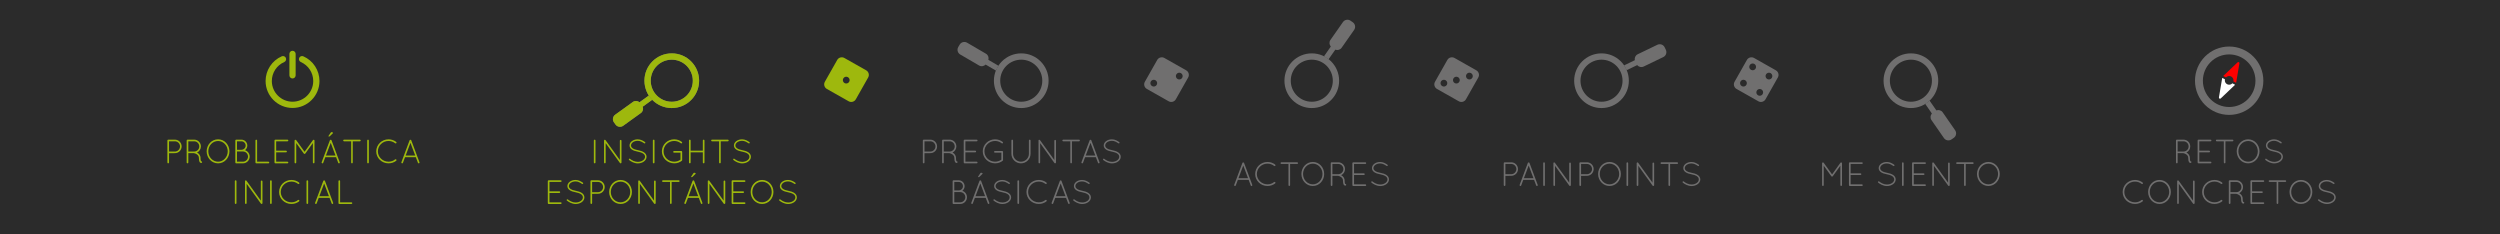 <?xml version="1.0" encoding="utf-8"?>
<!-- Generator: Adobe Illustrator 15.0.2, SVG Export Plug-In . SVG Version: 6.00 Build 0)  -->
<!DOCTYPE svg PUBLIC "-//W3C//DTD SVG 1.1//EN" "http://www.w3.org/Graphics/SVG/1.1/DTD/svg11.dtd">
<svg version="1.1" id="Capa_1" xmlns="http://www.w3.org/2000/svg" xmlns:xlink="http://www.w3.org/1999/xlink" x="0px" y="0px"
	 width="1920px" height="180px" viewBox="0 0 1920 180" enable-background="new 0 0 1920 180" xml:space="preserve">
<rect x="0" fill="#2B2B2B" width="1920" height="180"/>
<g>
	<path fill="#706F6F" d="M498.414,73.285l-7.277,5.241c-1.436-1.179-3.492-1.363-5.068-0.226l-13.61,9.799
		c-1.88,1.352-2.306,3.971-0.951,5.851l1.224,1.7c1.354,1.881,3.975,2.308,5.854,0.953l13.608-9.796
		c1.577-1.137,2.06-3.145,1.395-4.878l7.439-5.358L498.414,73.285z"/>
</g>
<g>
	<g>
		<g>
			<g>
				<defs>
					<path id="SVGID_1_" d="M491.136,78.526c-1.436-1.178-3.491-1.362-5.068-0.226l-13.61,9.799
						c-1.879,1.352-2.306,3.973-0.95,5.851l1.224,1.7c1.354,1.881,3.974,2.308,5.854,0.953l13.61-9.796
						c1.577-1.137,2.058-3.145,1.395-4.878l7.438-5.358l-2.607-3.286L491.136,78.526z"/>
				</defs>
				<clipPath id="SVGID_2_">
					<use xlink:href="#SVGID_1_"  overflow="visible"/>
				</clipPath>
				<rect x="469" y="47.103" clip-path="url(#SVGID_2_)" fill="#9EB80D" width="81" height="51.897"/>
			</g>
		</g>
	</g>
</g>
<g>
	<g>
		<path fill="#9EB80D" d="M128.552,107.876c0-0.338,0.286-0.624,0.624-0.624h0.078h5.07c2.857,0,5.174,2.34,5.174,5.2
			s-2.314,5.174-5.174,5.174l-4.499,0.052v7.15c0,0.338-0.286,0.624-0.65,0.624c-0.338,0-0.624-0.286-0.624-0.624L128.552,107.876
			L128.552,107.876z M134.324,116.404c2.155-0.026,3.926-1.795,3.926-3.952c0-2.158-1.771-3.927-3.926-3.927h-4.499v7.879H134.324z"
			/>
		<path fill="#9EB80D" d="M152.758,121.345c0-1.325-0.676-2.157-1.482-2.756c-0.806-0.571-1.768-0.858-2.104-0.909
			c-0.078-0.027-0.104-0.053-0.13-0.053h-4.42v7.202c0,0.338-0.286,0.624-0.65,0.624c-0.338,0-0.624-0.286-0.624-0.624v-16.953
			c0-0.312,0.26-0.599,0.572-0.624h0.052h0.078h5.07c2.857,0,5.174,2.314,5.174,5.2c0,2.08-1.225,3.874-2.99,4.706
			c0.078,0.052,0.156,0.078,0.26,0.13c1.196,0.676,2.444,2.002,2.444,4.057c0,1.066,0.104,1.716,0.234,2.106
			c0.104,0.312,0.231,0.416,0.26,0.441c0.286-0.025,0.598,0.131,0.702,0.416c0.075,0.338-0.078,0.7-0.416,0.832
			c-0.026,0-0.156,0.024-0.312,0.024h-0.052c-0.338,0-0.884-0.26-1.17-0.832C152.94,123.736,152.758,122.878,152.758,121.345z
			 M149.118,108.525h-4.498v7.854h4.365h0.234c2.106-0.052,3.822-1.794,3.822-3.926
			C153.044,110.268,151.276,108.525,149.118,108.525z"/>
		<path fill="#9EB80D" d="M167.5,106.992c4.859,0,8.684,4.134,8.71,9.23c-0.026,5.096-3.851,9.229-8.71,9.229
			c-4.914,0-8.766-4.135-8.789-9.229C158.737,111.126,162.586,106.992,167.5,106.992z M167.5,124.18c4.004,0,7.384-3.511,7.41-7.957
			c-0.026-4.498-3.406-7.931-7.41-7.931c-4.134,0-7.518,3.433-7.518,7.931C159.985,120.668,163.366,124.18,167.5,124.18z"/>
		<path fill="#9EB80D" d="M180.733,107.876c0-0.338,0.286-0.624,0.624-0.624h0.078h3.979c2.496,0,4.521,2.028,4.521,4.55
			c0,1.431-0.702,2.704-1.742,3.536c2.057,0.702,3.562,2.626,3.562,4.914c0,2.887-2.34,5.2-5.2,5.2h-5.122h-0.078h-0.023
			c-0.338,0-0.601-0.286-0.601-0.624L180.733,107.876L180.733,107.876z M185.414,115.025c1.794,0,3.25-1.455,3.25-3.226
			c0-1.817-1.456-3.274-3.25-3.274h-3.406v6.5H185.414z M186.558,124.18c2.158,0,3.9-1.742,3.926-3.927
			c-0.023-2.158-1.768-3.926-3.926-3.926h-4.55v7.853H186.558L186.558,124.18z"/>
		<path fill="#9EB80D" d="M196.854,125.453h-0.052c-0.338,0-0.624-0.286-0.624-0.624v-16.953c0-0.338,0.286-0.624,0.624-0.624
			c0.364,0,0.65,0.286,0.65,0.624v16.304h8.71c0.361,0,0.647,0.285,0.647,0.649c0,0.338-0.286,0.624-0.647,0.624H196.854z"/>
		<path fill="#9EB80D" d="M210.815,107.876c0-0.338,0.286-0.624,0.624-0.624h0.055h9.308c0.364,0,0.624,0.286,0.624,0.624
			c0,0.364-0.26,0.649-0.624,0.649h-8.71v7.203h7.618c0.338,0,0.624,0.287,0.624,0.648c0,0.338-0.286,0.624-0.624,0.624h-7.618
			v7.179h8.71c0.364,0,0.624,0.283,0.624,0.647c0,0.338-0.26,0.624-0.624,0.624h-9.282h-0.078h-0.052
			c-0.312-0.026-0.572-0.286-0.572-0.624L210.815,107.876L210.815,107.876z"/>
		<path fill="#9EB80D" d="M240.273,109.852l-5.821,8.086c-0.133,0.209-0.341,0.287-0.521,0.287h-0.052
			c-0.234,0-0.416-0.078-0.546-0.287l-5.824-8.061v14.951c0,0.338-0.286,0.624-0.624,0.624c-0.364,0-0.65-0.286-0.65-0.624V107.98
			c0-0.209,0.104-0.393,0.263-0.494c0-0.026,0.023-0.026,0.052-0.053c0.286-0.184,0.676-0.129,0.884,0.154l6.474,8.973l6.448-8.973
			c0.185-0.283,0.601-0.338,0.884-0.154c0.078,0.076,0.132,0.131,0.185,0.209c0.052,0.104,0.104,0.231,0.104,0.338v16.849
			c0,0.338-0.285,0.624-0.624,0.624c-0.361,0-0.624-0.286-0.624-0.624v-14.978H240.273L240.273,109.852z"/>
		<path fill="#9EB80D" d="M259.747,125.037l-1.612-4.29h-8.294l-1.612,4.29c-0.104,0.26-0.338,0.416-0.598,0.416
			c-0.052,0-0.156-0.026-0.234-0.026c-0.312-0.13-0.494-0.52-0.361-0.832l6.315-16.875c0.104-0.233,0.364-0.39,0.624-0.39
			c0.286,0,0.546,0.156,0.624,0.39l6.318,16.875c0.13,0.312-0.026,0.702-0.338,0.832c-0.104,0-0.156,0.026-0.234,0.026
			C260.111,125.453,259.851,125.297,259.747,125.037z M250.309,119.473h7.358L254,109.695L250.309,119.473z M252.57,104.859
			c0.341,0,0.521-0.051,0.832-0.338l2.08-2.002c0.156-0.155,0.286-0.312,0.286-0.47c0-0.26-0.598-0.598-1.092-0.598
			c-0.312,0-0.521,0.153-0.729,0.468l-1.609,2.418c-0.052,0.078-0.104,0.184-0.104,0.286
			C252.232,104.756,252.389,104.859,252.57,104.859z"/>
		<path fill="#9EB80D" d="M269.678,108.525h-5.486c-0.338,0-0.624-0.285-0.624-0.649c0-0.338,0.286-0.624,0.624-0.624h12.223
			c0.338,0,0.624,0.286,0.624,0.624c0,0.364-0.286,0.649-0.624,0.649h-5.486v16.304c0,0.338-0.286,0.624-0.624,0.624
			s-0.624-0.286-0.624-0.624L269.678,108.525L269.678,108.525z"/>
		<path fill="#9EB80D" d="M282.002,107.876c0-0.338,0.286-0.624,0.624-0.624c0.364,0,0.647,0.286,0.647,0.624v16.953
			c0,0.338-0.286,0.624-0.647,0.624c-0.338,0-0.624-0.286-0.624-0.624V107.876z"/>
		<path fill="#9EB80D" d="M298.408,106.992c2.233,0,4.287,0.779,5.876,2.002c0.283,0.234,0.338,0.676,0.104,0.91
			c-0.208,0.312-0.624,0.338-0.884,0.13c-1.404-1.093-3.172-1.769-5.096-1.769c-4.553,0-8.19,3.562-8.19,8.008
			c0,4.343,3.641,7.902,8.19,7.902c1.924,0,3.689-0.621,5.044-1.768c0.312-0.208,0.728-0.156,0.907,0.154
			c0.263,0.233,0.208,0.701-0.075,0.91c-1.589,1.223-3.643,1.978-5.876,1.978c-5.229,0-9.467-4.108-9.467-9.181
			C288.944,111.1,293.182,107.018,298.408,106.992z"/>
		<path fill="#9EB80D" d="M319.364,120.747h-8.294l-1.612,4.29c-0.104,0.26-0.338,0.416-0.598,0.416
			c-0.052,0-0.156-0.026-0.231-0.026c-0.312-0.13-0.494-0.52-0.364-0.832l6.315-16.875c0.104-0.233,0.364-0.39,0.624-0.39
			c0.286,0,0.547,0.156,0.624,0.39l6.318,16.875c0.13,0.312-0.026,0.702-0.338,0.832c-0.104,0-0.156,0.026-0.234,0.026
			c-0.231,0-0.494-0.156-0.598-0.416L319.364,120.747z M311.535,119.473h7.358l-3.666-9.773L311.535,119.473z"/>
	</g>
	<g>
		<path fill="#9EB80D" d="M180.344,139.076c0-0.338,0.286-0.624,0.624-0.624c0.364,0,0.65,0.286,0.65,0.624v16.953
			c0,0.338-0.286,0.623-0.65,0.623c-0.338,0-0.624-0.285-0.624-0.623V139.076z"/>
		<path fill="#9EB80D" d="M189.418,141.13v14.897c0,0.339-0.286,0.625-0.624,0.625s-0.624-0.286-0.624-0.625v-16.691
			c-0.078-0.26,0-0.521,0.231-0.702c0.286-0.182,0.702-0.13,0.887,0.156l11.021,15.289v-14.82c0-0.338,0.286-0.624,0.624-0.624
			c0.364,0,0.65,0.286,0.65,0.624v16.771c0,0.338-0.286,0.624-0.65,0.624c-0.208,0-0.364-0.078-0.494-0.234
			c-0.023-0.025-0.078-0.052-0.104-0.104L189.418,141.13z"/>
		<path fill="#9EB80D" d="M207.41,139.076c0-0.338,0.283-0.624,0.624-0.624c0.361,0,0.647,0.286,0.647,0.624v16.953
			c0,0.338-0.286,0.623-0.647,0.623c-0.341,0-0.624-0.285-0.624-0.623V139.076z"/>
		<path fill="#9EB80D" d="M223.816,138.191c2.236,0,4.291,0.777,5.876,2.002c0.286,0.231,0.338,0.676,0.104,0.91
			c-0.208,0.312-0.624,0.338-0.884,0.129c-1.404-1.092-3.172-1.77-5.099-1.77c-4.55,0-8.188,3.562-8.188,8.01
			c0,4.342,3.64,7.902,8.188,7.902c1.926,0,3.692-0.624,5.044-1.77c0.312-0.209,0.729-0.154,0.91,0.156
			c0.26,0.233,0.208,0.701-0.078,0.909c-1.586,1.222-3.64,1.976-5.876,1.976c-5.226,0-9.464-4.105-9.464-9.178
			C214.352,142.3,218.59,138.218,223.816,138.191z"/>
		<path fill="#9EB80D" d="M235.386,139.076c0-0.338,0.286-0.624,0.624-0.624c0.364,0,0.65,0.286,0.65,0.624v16.953
			c0,0.338-0.286,0.623-0.65,0.623c-0.338,0-0.624-0.285-0.624-0.623V139.076z"/>
		<path fill="#9EB80D" d="M253.092,151.945h-8.294l-1.612,4.291c-0.104,0.26-0.338,0.416-0.598,0.416
			c-0.052,0-0.156-0.026-0.234-0.026c-0.312-0.13-0.494-0.521-0.364-0.832l6.318-16.875c0.104-0.233,0.364-0.39,0.624-0.39
			c0.286,0,0.546,0.156,0.624,0.39l6.318,16.875c0.13,0.312-0.026,0.702-0.338,0.832c-0.104,0-0.156,0.026-0.234,0.026
			c-0.234,0-0.494-0.156-0.598-0.416L253.092,151.945z M245.266,150.672h7.358l-3.666-9.775L245.266,150.672z"/>
		<path fill="#9EB80D" d="M260.605,156.652h-0.052c-0.338,0-0.624-0.286-0.624-0.625v-16.952c0-0.339,0.286-0.624,0.624-0.624
			c0.364,0,0.65,0.285,0.65,0.624v16.303h8.71c0.361,0,0.647,0.286,0.647,0.649c0,0.339-0.286,0.625-0.647,0.625H260.605z"/>
	</g>
</g>
<g>
	<g>
		<path fill="#9EB80D" d="M456.073,107.876c0-0.338,0.286-0.624,0.624-0.624c0.364,0,0.65,0.286,0.65,0.624v16.953
			c0,0.338-0.286,0.624-0.65,0.624c-0.338,0-0.624-0.286-0.624-0.624V107.876z"/>
		<path fill="#9EB80D" d="M465.148,109.93v14.898c0,0.338-0.286,0.624-0.624,0.624s-0.624-0.286-0.624-0.624v-16.693
			c-0.078-0.26,0-0.52,0.234-0.701c0.286-0.183,0.702-0.131,0.884,0.155l11.024,15.289v-14.819c0-0.338,0.283-0.625,0.624-0.625
			c0.361,0,0.647,0.287,0.647,0.625v16.771c0,0.338-0.286,0.624-0.647,0.624c-0.211,0-0.364-0.078-0.494-0.234
			c-0.026-0.024-0.078-0.052-0.104-0.104L465.148,109.93z"/>
		<path fill="#9EB80D" d="M483.033,122.046c0.208-0.26,0.572-0.286,0.809-0.078c1.352,1.093,3.611,2.366,5.979,2.341
			c1.586,0,3.019-0.469,4.004-1.197c1.017-0.728,1.562-1.688,1.562-2.701c0-1.04-0.494-1.82-1.482-2.496
			c-0.985-0.648-2.441-1.146-4.212-1.48h-0.052c-1.69-0.312-3.172-0.779-4.29-1.533c-1.118-0.729-1.872-1.82-1.872-3.172
			c0-1.379,0.754-2.574,1.898-3.406c1.144-0.832,2.678-1.326,4.394-1.326c2.392,0,4.187,1.17,5.616,2.105
			c0.26,0.183,0.338,0.521,0.156,0.807c-0.156,0.26-0.521,0.338-0.78,0.156c-1.43-0.938-2.99-1.926-4.992-1.926
			c-1.482,0-2.808,0.441-3.718,1.094c-0.91,0.676-1.433,1.56-1.433,2.496c0.026,0.907,0.442,1.586,1.354,2.209
			c0.91,0.625,2.262,1.064,3.898,1.379h0.054c1.817,0.338,3.432,0.855,4.628,1.664c1.196,0.777,2.002,1.976,2.002,3.432
			s-0.832,2.756-2.054,3.641c-1.225,0.885-2.86,1.43-4.683,1.43c-2.782-0.023-5.2-1.43-6.708-2.625
			C482.88,122.645,482.854,122.28,483.033,122.046z"/>
		<path fill="#9EB80D" d="M501.392,107.876c0-0.338,0.286-0.624,0.624-0.624c0.364,0,0.647,0.286,0.647,0.624v16.953
			c0,0.338-0.283,0.624-0.647,0.624c-0.338,0-0.624-0.286-0.624-0.624V107.876z"/>
		<path fill="#9EB80D" d="M517.642,117.262c-0.364,0-0.65-0.26-0.65-0.623c0-0.365,0.286-0.648,0.65-0.648h5.616h0.078
			c0.312,0.023,0.569,0.312,0.569,0.648v6.239v0.104c-0.023,0.182-0.104,0.361-0.231,0.468c-1.612,1.274-3.643,2.002-5.876,2.002
			c-5.229-0.026-9.464-4.108-9.464-9.257c0-5.069,4.235-9.203,9.464-9.203c2.262,0,4.264,0.779,5.899,2.054
			c0.234,0.183,0.312,0.624,0.078,0.884c-0.208,0.26-0.598,0.312-0.91,0.104c-1.323-1.093-3.117-1.769-5.067-1.769
			c-4.55,0-8.19,3.562-8.19,7.93c0,4.421,3.644,7.98,8.19,7.98c1.768,0,3.458-0.57,4.811-1.56v-5.356L517.642,117.262
			L517.642,117.262z"/>
		<path fill="#9EB80D" d="M539.768,116.977h-9.36v7.854c0,0.338-0.286,0.624-0.647,0.624c-0.338,0-0.624-0.286-0.624-0.624v-16.953
			c0-0.338,0.286-0.624,0.624-0.624c0.361,0,0.647,0.286,0.647,0.624v7.854h9.36v-7.854c0-0.338,0.286-0.624,0.624-0.624
			c0.364,0,0.65,0.286,0.65,0.624v16.953c0,0.338-0.286,0.624-0.65,0.624c-0.338,0-0.624-0.286-0.624-0.624V116.977z"/>
		<path fill="#9EB80D" d="M552.273,108.525h-5.486c-0.338,0-0.624-0.285-0.624-0.649c0-0.338,0.286-0.624,0.624-0.624h12.224
			c0.338,0,0.624,0.286,0.624,0.624c0,0.364-0.286,0.649-0.624,0.649h-5.486v16.304c0,0.338-0.286,0.624-0.624,0.624
			s-0.624-0.286-0.624-0.624L552.273,108.525L552.273,108.525z"/>
		<path fill="#9EB80D" d="M563.193,122.046c0.208-0.26,0.572-0.286,0.806-0.078c1.354,1.093,3.614,2.366,5.98,2.341
			c1.586,0,3.016-0.469,4.004-1.197c1.014-0.728,1.562-1.688,1.562-2.701c0-1.04-0.494-1.82-1.482-2.496
			c-0.988-0.648-2.444-1.146-4.212-1.48h-0.052c-1.69-0.312-3.172-0.779-4.291-1.533c-1.118-0.729-1.872-1.82-1.872-3.172
			c0-1.379,0.754-2.574,1.896-3.406c1.146-0.832,2.681-1.326,4.396-1.326c2.392,0,4.186,1.17,5.616,2.105
			c0.26,0.183,0.338,0.521,0.153,0.807c-0.153,0.26-0.52,0.338-0.777,0.156c-1.433-0.938-2.99-1.926-4.992-1.926
			c-1.482,0-2.811,0.441-3.718,1.094c-0.91,0.676-1.433,1.56-1.433,2.496c0.026,0.907,0.442,1.586,1.354,2.209
			c0.909,0.625,2.262,1.064,3.897,1.379h0.055c1.817,0.338,3.432,0.855,4.628,1.664c1.193,0.777,2.002,1.976,2.002,3.432
			s-0.832,2.756-2.057,3.641c-1.222,0.885-2.857,1.43-4.68,1.43c-2.782-0.023-5.2-1.43-6.708-2.625
			C563.034,122.645,563.011,122.28,563.193,122.046z"/>
	</g>
	<g>
		<path fill="#9EB80D" d="M420.714,139.076c0-0.338,0.286-0.624,0.624-0.624h0.052h9.309c0.364,0,0.624,0.286,0.624,0.624
			c0,0.363-0.26,0.65-0.624,0.65h-8.71v7.199h7.619c0.338,0,0.624,0.286,0.624,0.65c0,0.338-0.286,0.624-0.624,0.624h-7.619v7.176
			h8.71c0.364,0,0.624,0.286,0.624,0.647c0,0.34-0.26,0.625-0.624,0.625h-9.282h-0.075h-0.055c-0.312-0.024-0.569-0.285-0.569-0.625
			L420.714,139.076L420.714,139.076z"/>
		<path fill="#9EB80D" d="M435.299,153.246c0.208-0.26,0.569-0.286,0.806-0.078c1.352,1.092,3.614,2.366,5.98,2.34
			c1.586,0,3.016-0.468,4.004-1.195c1.014-0.729,1.56-1.688,1.56-2.705c0-1.039-0.494-1.817-1.479-2.496
			c-0.988-0.647-2.444-1.145-4.215-1.479h-0.052c-1.688-0.312-3.172-0.778-4.29-1.532c-1.118-0.729-1.872-1.82-1.872-3.174
			c0-1.378,0.754-2.572,1.898-3.404c1.144-0.832,2.678-1.326,4.394-1.326c2.395,0,4.188,1.17,5.616,2.104
			c0.26,0.185,0.338,0.521,0.156,0.808c-0.156,0.261-0.521,0.338-0.78,0.154c-1.43-0.936-2.99-1.924-4.992-1.924
			c-1.479,0-2.808,0.439-3.718,1.092c-0.91,0.678-1.43,1.562-1.43,2.496c0.023,0.91,0.439,1.586,1.352,2.21s2.262,1.066,3.9,1.38
			h0.052c1.82,0.338,3.432,0.856,4.628,1.662c1.196,0.78,2.002,1.979,2.002,3.436c0,1.455-0.832,2.756-2.054,3.64
			s-2.86,1.431-4.68,1.431c-2.782-0.025-5.2-1.431-6.708-2.627C435.144,153.844,435.115,153.48,435.299,153.246z"/>
		<path fill="#9EB80D" d="M453.473,139.076c0-0.338,0.286-0.624,0.624-0.624h0.078h5.067c2.86,0,5.177,2.34,5.177,5.2
			c0,2.857-2.314,5.174-5.177,5.174l-4.498,0.052v7.149c0,0.339-0.283,0.625-0.647,0.625c-0.338,0-0.624-0.286-0.624-0.625V139.076
			L453.473,139.076z M459.242,147.604c2.158-0.023,3.929-1.793,3.929-3.951c0-2.156-1.771-3.926-3.929-3.926h-4.498v7.877H459.242z"
			/>
		<path fill="#9EB80D" d="M476.614,138.191c4.862,0,8.687,4.134,8.71,9.229c-0.023,5.098-3.849,9.229-8.71,9.229
			c-4.915,0-8.762-4.133-8.789-9.229C467.852,142.326,471.698,138.191,476.614,138.191z M476.614,155.378
			c4.004,0,7.384-3.51,7.41-7.957c-0.026-4.498-3.406-7.93-7.41-7.93c-4.134,0-7.514,3.432-7.514,7.93
			C469.1,151.868,472.479,155.378,476.614,155.378z"/>
		<path fill="#9EB80D" d="M491.406,141.13v14.897c0,0.339-0.286,0.625-0.624,0.625s-0.624-0.286-0.624-0.625v-16.691
			c-0.078-0.26,0-0.521,0.234-0.702c0.286-0.182,0.702-0.13,0.884,0.156l11.024,15.289v-14.82c0-0.338,0.286-0.624,0.624-0.624
			c0.361,0,0.647,0.286,0.647,0.624v16.771c0,0.338-0.286,0.624-0.647,0.624c-0.208,0-0.364-0.078-0.494-0.234
			c-0.026-0.025-0.078-0.052-0.104-0.104L491.406,141.13z"/>
		<path fill="#9EB80D" d="M514.573,139.727h-5.483c-0.341,0-0.624-0.287-0.624-0.648c0-0.338,0.283-0.624,0.624-0.624h12.22
			c0.338,0,0.624,0.286,0.624,0.624c0,0.361-0.286,0.648-0.624,0.648h-5.486v16.305c0,0.338-0.286,0.621-0.624,0.621
			s-0.624-0.283-0.624-0.621L514.573,139.727L514.573,139.727z"/>
		<path fill="#9EB80D" d="M538.282,156.236l-1.609-4.291h-8.294l-1.612,4.291c-0.104,0.26-0.338,0.416-0.599,0.416
			c-0.054,0-0.155-0.026-0.233-0.026c-0.312-0.13-0.494-0.521-0.364-0.832l6.318-16.875c0.104-0.233,0.363-0.39,0.624-0.39
			c0.286,0,0.546,0.156,0.624,0.39l6.315,16.875c0.132,0.312-0.023,0.702-0.338,0.832c-0.104,0-0.153,0.026-0.231,0.026
			C538.649,156.652,538.389,156.496,538.282,156.236z M528.847,150.672h7.355l-3.666-9.775L528.847,150.672z M531.109,136.061
			c0.338,0,0.521-0.053,0.832-0.338l2.08-2.003c0.156-0.155,0.286-0.312,0.286-0.468c0-0.26-0.598-0.598-1.092-0.598
			c-0.312,0-0.521,0.156-0.729,0.468l-1.609,2.418c-0.055,0.078-0.104,0.183-0.104,0.286
			C530.771,135.956,530.927,136.061,531.109,136.061z"/>
		<path fill="#9EB80D" d="M544.837,141.13v14.897c0,0.339-0.286,0.625-0.624,0.625c-0.341,0-0.624-0.286-0.624-0.625v-16.691
			c-0.078-0.26,0-0.521,0.231-0.702c0.286-0.182,0.702-0.13,0.884,0.156l11.024,15.289v-14.82c0-0.338,0.286-0.624,0.624-0.624
			c0.364,0,0.649,0.286,0.649,0.624v16.771c0,0.338-0.285,0.624-0.649,0.624c-0.208,0-0.364-0.078-0.494-0.234
			c-0.026-0.025-0.078-0.052-0.104-0.104L544.837,141.13z"/>
		<path fill="#9EB80D" d="M561.893,139.076c0-0.338,0.286-0.624,0.624-0.624h0.052h9.312c0.361,0,0.624,0.286,0.624,0.624
			c0,0.363-0.263,0.65-0.624,0.65h-8.71v7.199h7.616c0.339,0,0.624,0.286,0.624,0.65c0,0.338-0.283,0.624-0.624,0.624h-7.616v7.176
			h8.71c0.361,0,0.624,0.286,0.624,0.647c0,0.34-0.263,0.625-0.624,0.625h-9.282h-0.078h-0.052
			c-0.312-0.024-0.572-0.285-0.572-0.625L561.893,139.076L561.893,139.076z"/>
		<path fill="#9EB80D" d="M585.291,138.191c4.86,0,8.685,4.134,8.711,9.229c-0.026,5.098-3.852,9.229-8.711,9.229
			c-4.914,0-8.764-4.133-8.788-9.229C576.53,142.326,580.378,138.191,585.291,138.191z M585.291,155.378
			c4.005,0,7.385-3.51,7.408-7.957c-0.023-4.498-3.403-7.93-7.408-7.93c-4.136,0-7.516,3.432-7.516,7.93
			C577.778,151.868,581.156,155.378,585.291,155.378z"/>
		<path fill="#9EB80D" d="M598.474,153.246c0.208-0.26,0.572-0.286,0.806-0.078c1.354,1.092,3.614,2.366,5.98,2.34
			c1.586,0,3.016-0.468,4.004-1.195c1.014-0.729,1.56-1.688,1.56-2.705c0-1.039-0.494-1.817-1.479-2.496
			c-0.988-0.647-2.444-1.145-4.212-1.479h-0.055c-1.688-0.312-3.172-0.778-4.291-1.532c-1.115-0.729-1.872-1.82-1.872-3.174
			c0-1.378,0.757-2.572,1.898-3.404c1.146-0.832,2.678-1.326,4.396-1.326c2.392,0,4.186,1.17,5.613,2.104
			c0.263,0.185,0.339,0.521,0.156,0.808c-0.156,0.261-0.52,0.338-0.78,0.154c-1.43-0.936-2.987-1.924-4.989-1.924
			c-1.482,0-2.811,0.439-3.721,1.092c-0.908,0.678-1.43,1.562-1.43,2.496c0.026,0.91,0.442,1.586,1.352,2.21
			c0.91,0.624,2.265,1.066,3.9,1.38h0.052c1.82,0.338,3.435,0.856,4.628,1.662c1.196,0.78,2.002,1.979,2.002,3.436
			c0,1.455-0.83,2.756-2.054,3.64c-1.222,0.884-2.858,1.431-4.68,1.431c-2.782-0.025-5.2-1.431-6.708-2.627
			C598.317,153.844,598.291,153.48,598.474,153.246z"/>
	</g>
</g>
<g>
	<g>
		<path fill="#706F6F" d="M708.74,107.876c0-0.338,0.286-0.624,0.624-0.624h0.078h5.07c2.857,0,5.174,2.34,5.174,5.2
			s-2.312,5.174-5.174,5.174l-4.498,0.052v7.15c0,0.338-0.286,0.624-0.65,0.624c-0.338,0-0.624-0.286-0.624-0.624V107.876z
			 M714.514,116.404c2.158-0.026,3.926-1.795,3.926-3.952c0-2.158-1.768-3.927-3.926-3.927h-4.498v7.879H714.514z"/>
		<path fill="#706F6F" d="M732.948,121.345c0-1.325-0.676-2.157-1.479-2.756c-0.809-0.571-1.771-0.858-2.106-0.909
			c-0.078-0.027-0.104-0.053-0.13-0.053h-4.42v7.202c0,0.338-0.286,0.624-0.65,0.624c-0.338,0-0.624-0.286-0.624-0.624v-16.953
			c0-0.312,0.263-0.599,0.572-0.624h0.052h0.078h5.07c2.859,0,5.174,2.314,5.174,5.2c0,2.08-1.222,3.874-2.99,4.706
			c0.078,0.052,0.156,0.078,0.263,0.13c1.193,0.676,2.441,2.002,2.441,4.057c0,1.066,0.104,1.716,0.234,2.106
			c0.104,0.312,0.232,0.416,0.26,0.441c0.286-0.025,0.599,0.131,0.702,0.416c0.078,0.338-0.078,0.7-0.416,0.832
			c-0.026,0-0.156,0.024-0.312,0.024h-0.053c-0.338,0-0.884-0.26-1.17-0.832C733.13,123.736,732.948,122.878,732.948,121.345z
			 M729.308,108.525h-4.498v7.854h4.368h0.231c2.106-0.052,3.822-1.794,3.822-3.926
			C733.234,110.268,731.466,108.525,729.308,108.525z"/>
		<path fill="#706F6F" d="M740.149,107.876c0-0.338,0.286-0.624,0.624-0.624h0.052h9.312c0.362,0,0.624,0.286,0.624,0.624
			c0,0.364-0.262,0.649-0.624,0.649h-8.71v7.203h7.619c0.338,0,0.624,0.287,0.624,0.648c0,0.338-0.286,0.624-0.624,0.624h-7.619
			v7.179h8.71c0.362,0,0.624,0.283,0.624,0.647c0,0.338-0.262,0.624-0.624,0.624h-9.282h-0.078h-0.052
			c-0.312-0.026-0.572-0.286-0.572-0.624L740.149,107.876L740.149,107.876z"/>
		<path fill="#706F6F" d="M764.07,117.262c-0.364,0-0.647-0.26-0.647-0.623c0-0.365,0.283-0.648,0.647-0.648h5.616h0.078
			c0.312,0.023,0.572,0.312,0.572,0.648v6.239v0.104c-0.026,0.182-0.104,0.361-0.234,0.468c-1.612,1.274-3.64,2.002-5.876,2.002
			c-5.226-0.026-9.464-4.108-9.464-9.257c0-5.069,4.238-9.203,9.464-9.203c2.262,0,4.264,0.779,5.902,2.054
			c0.231,0.183,0.312,0.624,0.077,0.884c-0.207,0.26-0.6,0.312-0.909,0.104c-1.326-1.093-3.12-1.769-5.07-1.769
			c-4.55,0-8.19,3.562-8.19,7.93c0,4.421,3.644,7.98,8.19,7.98c1.768,0,3.458-0.57,4.811-1.56v-5.356L764.07,117.262L764.07,117.262
			z"/>
		<path fill="#706F6F" d="M776.757,107.876c0-0.338,0.286-0.624,0.624-0.624c0.361,0,0.647,0.286,0.647,0.624v10.218
			c0,3.354,2.73,6.059,6.061,6.084c3.38-0.025,6.107-2.729,6.107-6.084v-10.218c0-0.338,0.286-0.624,0.624-0.624
			c0.364,0,0.65,0.286,0.65,0.624v10.218c0,4.057-3.302,7.358-7.384,7.358c-4.03,0-7.333-3.302-7.333-7.358L776.757,107.876
			L776.757,107.876z"/>
		<path fill="#706F6F" d="M798.828,109.93v14.898c0,0.338-0.283,0.624-0.624,0.624c-0.338,0-0.624-0.286-0.624-0.624v-16.693
			c-0.075-0.26,0-0.52,0.234-0.701c0.286-0.183,0.702-0.131,0.884,0.155l11.024,15.289v-14.819c0-0.338,0.286-0.625,0.624-0.625
			c0.364,0,0.647,0.287,0.647,0.625v16.771c0,0.338-0.283,0.624-0.647,0.624c-0.208,0-0.364-0.078-0.494-0.234
			c-0.026-0.024-0.078-0.052-0.104-0.104L798.828,109.93z"/>
		<path fill="#706F6F" d="M821.994,108.525h-5.483c-0.338,0-0.624-0.285-0.624-0.649c0-0.338,0.286-0.624,0.624-0.624h12.221
			c0.338,0,0.624,0.286,0.624,0.624c0,0.364-0.286,0.649-0.624,0.649h-5.486v16.304c0,0.338-0.286,0.624-0.624,0.624
			s-0.624-0.286-0.624-0.624L821.994,108.525L821.994,108.525z"/>
		<path fill="#706F6F" d="M841.653,120.747h-8.294l-1.612,4.29c-0.104,0.26-0.338,0.416-0.598,0.416
			c-0.052,0-0.156-0.026-0.234-0.026c-0.312-0.13-0.491-0.52-0.361-0.832l6.315-16.875c0.104-0.233,0.364-0.39,0.624-0.39
			c0.286,0,0.547,0.156,0.624,0.39l6.318,16.875c0.13,0.312-0.026,0.702-0.338,0.832c-0.104,0-0.156,0.026-0.234,0.026
			c-0.231,0-0.494-0.156-0.598-0.416L841.653,120.747z M833.824,119.473h7.358l-3.666-9.773L833.824,119.473z"/>
		<path fill="#706F6F" d="M847.217,122.046c0.208-0.26,0.569-0.286,0.806-0.078c1.354,1.093,3.614,2.366,5.98,2.341
			c1.586,0,3.016-0.469,4.004-1.197c1.014-0.728,1.56-1.688,1.56-2.701c0-1.04-0.494-1.82-1.479-2.496
			c-0.988-0.648-2.444-1.146-4.214-1.48h-0.053c-1.688-0.312-3.172-0.779-4.291-1.533c-1.118-0.729-1.872-1.82-1.872-3.172
			c0-1.379,0.754-2.574,1.898-3.406c1.144-0.832,2.678-1.326,4.395-1.326c2.395,0,4.188,1.17,5.616,2.105
			c0.26,0.183,0.338,0.521,0.156,0.807c-0.156,0.26-0.521,0.338-0.78,0.156c-1.43-0.938-2.99-1.926-4.992-1.926
			c-1.479,0-2.808,0.441-3.718,1.094c-0.91,0.676-1.43,1.56-1.43,2.496c0.023,0.907,0.439,1.586,1.352,2.209
			c0.91,0.625,2.265,1.064,3.9,1.379h0.052c1.82,0.338,3.433,0.855,4.628,1.664c1.196,0.777,2.002,1.976,2.002,3.432
			s-0.832,2.756-2.054,3.641s-2.86,1.43-4.68,1.43c-2.782-0.023-5.2-1.43-6.708-2.625
			C847.061,122.645,847.032,122.28,847.217,122.046z"/>
	</g>
	<g>
		<path fill="#706F6F" d="M731.619,139.076c0-0.338,0.286-0.624,0.624-0.624h0.078h3.979c2.496,0,4.521,2.028,4.521,4.55
			c0,1.43-0.702,2.704-1.74,3.536c2.055,0.702,3.562,2.626,3.562,4.914c0,2.886-2.34,5.2-5.2,5.2h-5.122h-0.078h-0.023
			c-0.338,0-0.601-0.286-0.601-0.625L731.619,139.076L731.619,139.076z M736.302,146.227c1.794,0,3.25-1.457,3.25-3.225
			c0-1.82-1.456-3.275-3.25-3.275h-3.406v6.5H736.302z M737.446,155.378c2.158,0,3.9-1.742,3.926-3.926
			c-0.023-2.158-1.768-3.927-3.926-3.927h-4.55v7.854L737.446,155.378L737.446,155.378z"/>
		<path fill="#706F6F" d="M758.636,156.236l-1.612-4.291h-8.294l-1.612,4.291c-0.104,0.26-0.338,0.416-0.598,0.416
			c-0.052,0-0.156-0.026-0.234-0.026c-0.312-0.13-0.494-0.521-0.361-0.832l6.315-16.875c0.104-0.233,0.364-0.39,0.624-0.39
			c0.286,0,0.546,0.156,0.624,0.39l6.318,16.875c0.13,0.312-0.026,0.702-0.338,0.832c-0.104,0-0.156,0.026-0.234,0.026
			C759,156.652,758.74,156.496,758.636,156.236z M749.198,150.672h7.358l-3.666-9.775L749.198,150.672z M751.46,136.061
			c0.338,0,0.52-0.053,0.831-0.338l2.078-2.003c0.156-0.155,0.286-0.312,0.286-0.468c0-0.26-0.598-0.598-1.092-0.598
			c-0.312,0-0.521,0.156-0.729,0.468l-1.612,2.418c-0.052,0.078-0.104,0.183-0.104,0.286
			C751.119,135.956,751.278,136.061,751.46,136.061z"/>
		<path fill="#706F6F" d="M763.03,153.246c0.208-0.26,0.572-0.286,0.809-0.078c1.352,1.092,3.611,2.366,5.979,2.34
			c1.586,0,3.019-0.468,4.004-1.195c1.017-0.729,1.562-1.688,1.562-2.705c0-1.039-0.494-1.817-1.482-2.496
			c-0.988-0.647-2.442-1.145-4.212-1.479h-0.052c-1.69-0.312-3.172-0.778-4.29-1.532c-1.118-0.729-1.872-1.82-1.872-3.174
			c0-1.378,0.754-2.572,1.896-3.404c1.146-0.832,2.68-1.326,4.396-1.326c2.392,0,4.186,1.17,5.616,2.104
			c0.26,0.185,0.338,0.521,0.154,0.808c-0.154,0.261-0.521,0.338-0.778,0.154c-1.433-0.936-2.99-1.924-4.992-1.924
			c-1.482,0-2.808,0.439-3.718,1.092c-0.91,0.678-1.433,1.562-1.433,2.496c0.026,0.91,0.442,1.586,1.354,2.21
			s2.262,1.066,3.897,1.38h0.055c1.817,0.338,3.432,0.856,4.628,1.662c1.193,0.78,2.002,1.979,2.002,3.436
			c0,1.455-0.832,2.756-2.055,3.64c-1.224,0.884-2.859,1.431-4.682,1.431c-2.782-0.025-5.2-1.431-6.708-2.627
			C762.871,153.844,762.848,153.48,763.03,153.246z"/>
		<path fill="#706F6F" d="M781.386,139.076c0-0.338,0.286-0.624,0.624-0.624c0.361,0,0.647,0.286,0.647,0.624v16.953
			c0,0.338-0.286,0.623-0.647,0.623c-0.338,0-0.624-0.285-0.624-0.623V139.076z"/>
		<path fill="#706F6F" d="M797.791,138.191c2.234,0,4.291,0.777,5.877,2.002c0.283,0.231,0.338,0.676,0.104,0.91
			c-0.208,0.312-0.624,0.338-0.884,0.129c-1.404-1.092-3.172-1.77-5.097-1.77c-4.552,0-8.189,3.562-8.189,8.01
			c0,4.342,3.64,7.902,8.189,7.902c1.925,0,3.69-0.624,5.045-1.77c0.312-0.209,0.728-0.154,0.907,0.156
			c0.263,0.233,0.208,0.701-0.075,0.909c-1.588,1.222-3.643,1.976-5.877,1.976c-5.228,0-9.466-4.105-9.466-9.178
			C788.324,142.3,792.565,138.218,797.791,138.191z"/>
		<path fill="#706F6F" d="M818.745,151.945h-8.294l-1.609,4.291c-0.104,0.26-0.338,0.416-0.601,0.416
			c-0.052,0-0.153-0.026-0.231-0.026c-0.312-0.13-0.494-0.521-0.364-0.832l6.318-16.875c0.104-0.233,0.361-0.39,0.624-0.39
			c0.283,0,0.546,0.156,0.624,0.39l6.315,16.875c0.13,0.312-0.023,0.702-0.338,0.832c-0.104,0-0.156,0.026-0.232,0.026
			c-0.233,0-0.493-0.156-0.6-0.416L818.745,151.945z M810.922,150.672h7.355l-3.666-9.775L810.922,150.672z"/>
		<path fill="#706F6F" d="M824.311,153.246c0.208-0.26,0.572-0.286,0.806-0.078c1.354,1.092,3.614,2.366,5.98,2.34
			c1.586,0,3.016-0.468,4.004-1.195c1.014-0.729,1.56-1.688,1.56-2.705c0-1.039-0.494-1.817-1.479-2.496
			c-0.988-0.647-2.444-1.145-4.212-1.479h-0.055c-1.688-0.312-3.172-0.778-4.287-1.532c-1.118-0.729-1.872-1.82-1.872-3.174
			c0-1.378,0.754-2.572,1.896-3.404c1.146-0.832,2.678-1.326,4.396-1.326c2.392,0,4.186,1.17,5.613,2.104
			c0.263,0.185,0.341,0.521,0.156,0.808c-0.156,0.261-0.52,0.338-0.78,0.154c-1.43-0.936-2.987-1.924-4.989-1.924
			c-1.482,0-2.811,0.439-3.721,1.092c-0.907,0.678-1.43,1.562-1.43,2.496c0.026,0.91,0.442,1.586,1.352,2.21
			c0.91,0.624,2.265,1.066,3.9,1.38h0.052c1.82,0.338,3.435,0.856,4.628,1.662c1.196,0.78,2.002,1.979,2.002,3.436
			c0,1.455-0.829,2.756-2.054,3.64c-1.222,0.884-2.857,1.431-4.68,1.431c-2.782-0.025-5.2-1.431-6.708-2.627
			C824.155,153.844,824.129,153.48,824.311,153.246z"/>
	</g>
</g>
<g>
	<path fill="#706F6F" d="M958.966,138.141h-8.294l-1.612,4.291c-0.104,0.26-0.338,0.416-0.598,0.416
		c-0.055,0-0.156-0.025-0.234-0.025c-0.312-0.131-0.494-0.521-0.364-0.831l6.318-16.875c0.104-0.234,0.364-0.392,0.624-0.392
		c0.286,0,0.546,0.155,0.624,0.392l6.315,16.875c0.133,0.312-0.022,0.7-0.338,0.831c-0.104,0-0.153,0.025-0.231,0.025
		c-0.233,0-0.493-0.156-0.601-0.416L958.966,138.141z M951.14,136.866h7.355l-3.666-9.776L951.14,136.866z"/>
	<path fill="#706F6F" d="M973.448,124.386c2.236,0,4.29,0.78,5.876,2.003c0.286,0.233,0.338,0.676,0.104,0.909
		c-0.208,0.312-0.624,0.338-0.884,0.13c-1.404-1.092-3.176-1.768-5.1-1.768c-4.55,0-8.188,3.562-8.188,8.008
		c0,4.342,3.641,7.904,8.188,7.904c1.924,0,3.692-0.624,5.044-1.768c0.312-0.211,0.729-0.156,0.91,0.153
		c0.26,0.231,0.208,0.702-0.078,0.91c-1.586,1.222-3.64,1.976-5.876,1.976c-5.226,0-9.464-4.105-9.464-9.178
		C963.984,128.494,968.223,124.412,973.448,124.386z"/>
	<path fill="#706F6F" d="M989.541,125.92h-5.485c-0.338,0-0.624-0.286-0.624-0.65c0-0.338,0.286-0.623,0.624-0.623h12.221
		c0.338,0,0.624,0.285,0.624,0.623c0,0.364-0.286,0.65-0.624,0.65h-5.484v16.303c0,0.338-0.285,0.625-0.625,0.625
		c-0.339,0-0.623-0.287-0.623-0.625L989.541,125.92L989.541,125.92z"/>
	<path fill="#706F6F" d="M1008.262,124.386c4.861,0,8.685,4.134,8.71,9.23c-0.025,5.096-3.849,9.229-8.71,9.229
		c-4.914,0-8.764-4.134-8.788-9.229C999.496,128.52,1003.348,124.386,1008.262,124.386z M1008.262,141.573
		c4.004,0,7.384-3.511,7.41-7.957c-0.026-4.498-3.406-7.931-7.41-7.931c-4.135,0-7.518,3.433-7.518,7.931
		C1000.744,138.062,1004.127,141.573,1008.262,141.573z"/>
	<path fill="#706F6F" d="M1031.428,138.738c0-1.326-0.678-2.158-1.482-2.756c-0.807-0.572-1.769-0.858-2.104-0.91
		c-0.078-0.026-0.104-0.053-0.133-0.053h-4.42v7.203c0,0.338-0.283,0.623-0.647,0.623c-0.338,0-0.624-0.285-0.624-0.623V125.27
		c0-0.312,0.261-0.598,0.572-0.623h0.052h0.078h5.067c2.86,0,5.174,2.313,5.174,5.199c0,2.08-1.222,3.874-2.987,4.706
		c0.078,0.052,0.153,0.078,0.261,0.13c1.196,0.676,2.444,2.002,2.444,4.059c0,1.064,0.104,1.716,0.23,2.104
		c0.104,0.312,0.234,0.416,0.261,0.442c0.285-0.026,0.601,0.13,0.701,0.416c0.078,0.338-0.078,0.702-0.416,0.832
		c-0.022,0-0.154,0.026-0.312,0.026h-0.052c-0.341,0-0.888-0.263-1.173-0.832C1031.609,141.131,1031.428,140.271,1031.428,138.738z
		 M1027.784,125.92h-4.498v7.854h4.368h0.233c2.104-0.053,3.822-1.795,3.822-3.926
		C1031.713,127.662,1029.945,125.92,1027.784,125.92z"/>
	<path fill="#706F6F" d="M1038.629,125.27c0-0.338,0.285-0.623,0.624-0.623h0.052h9.309c0.364,0,0.624,0.285,0.624,0.623
		c0,0.364-0.26,0.65-0.624,0.65h-8.71v7.202h7.618c0.338,0,0.624,0.286,0.624,0.649c0,0.338-0.286,0.625-0.624,0.625h-7.618v7.176
		h8.71c0.364,0,0.624,0.285,0.624,0.65c0,0.338-0.26,0.621-0.624,0.621h-9.281h-0.076h-0.055c-0.312-0.023-0.569-0.283-0.569-0.621
		L1038.629,125.27L1038.629,125.27z"/>
	<path fill="#706F6F" d="M1053.215,139.439c0.208-0.26,0.569-0.285,0.806-0.078c1.353,1.093,3.614,2.367,5.979,2.341
		c1.587,0,3.018-0.468,4.005-1.196c1.015-0.729,1.561-1.689,1.561-2.704c0-1.04-0.494-1.819-1.479-2.495
		c-0.987-0.648-2.444-1.146-4.215-1.48h-0.052c-1.688-0.312-3.173-0.78-4.29-1.534c-1.118-0.729-1.872-1.819-1.872-3.172
		c0-1.378,0.755-2.574,1.897-3.406c1.145-0.832,2.679-1.325,4.395-1.325c2.395,0,4.188,1.172,5.616,2.105
		c0.26,0.182,0.338,0.521,0.156,0.806c-0.156,0.263-0.521,0.339-0.78,0.156c-1.43-0.938-2.99-1.924-4.992-1.924
		c-1.479,0-2.809,0.44-3.719,1.092c-0.909,0.676-1.43,1.562-1.43,2.496c0.023,0.907,0.439,1.586,1.353,2.21
		c0.909,0.624,2.263,1.064,3.899,1.378h0.053c1.819,0.338,3.432,0.856,4.628,1.664c1.196,0.778,2.002,1.979,2.002,3.435
		s-0.832,2.756-2.054,3.641c-1.223,0.884-2.86,1.43-4.682,1.43c-2.781-0.025-5.199-1.43-6.707-2.626
		C1053.059,140.039,1053.031,139.675,1053.215,139.439z"/>
</g>
<g>
	<path fill="#706F6F" d="M1154.875,125.27c0-0.338,0.284-0.623,0.625-0.623h0.075h5.07c2.859,0,5.174,2.34,5.174,5.199
		c0,2.86-2.312,5.174-5.174,5.174l-4.498,0.055v7.148c0,0.338-0.286,0.623-0.65,0.623c-0.338,0-0.624-0.285-0.624-0.623
		L1154.875,125.27L1154.875,125.27z M1160.648,133.798c2.158-0.026,3.926-1.794,3.926-3.952s-1.768-3.926-3.926-3.926h-4.498v7.878
		H1160.648z"/>
	<path fill="#706F6F" d="M1178.172,138.141h-8.294l-1.612,4.291c-0.104,0.26-0.338,0.416-0.598,0.416
		c-0.055,0-0.156-0.025-0.234-0.025c-0.312-0.131-0.494-0.521-0.363-0.831l6.317-16.875c0.104-0.234,0.364-0.392,0.624-0.392
		c0.286,0,0.547,0.155,0.624,0.392l6.315,16.875c0.133,0.312-0.022,0.7-0.338,0.831c-0.104,0-0.154,0.025-0.23,0.025
		c-0.234,0-0.494-0.156-0.602-0.416L1178.172,138.141z M1170.346,136.866h7.355l-3.666-9.776L1170.346,136.866z"/>
	<path fill="#706F6F" d="M1185.191,125.27c0-0.338,0.286-0.623,0.624-0.623c0.364,0,0.65,0.285,0.65,0.623v16.953
		c0,0.338-0.286,0.625-0.65,0.625c-0.338,0-0.624-0.287-0.624-0.625V125.27z"/>
	<path fill="#706F6F" d="M1194.266,127.324v14.898c0,0.338-0.286,0.621-0.624,0.621s-0.624-0.283-0.624-0.621V125.53
		c-0.078-0.261,0-0.521,0.234-0.702c0.282-0.182,0.698-0.13,0.884,0.156l11.021,15.289v-14.82c0-0.338,0.286-0.624,0.624-0.624
		c0.364,0,0.649,0.286,0.649,0.624v16.771c0,0.338-0.285,0.623-0.649,0.623c-0.208,0-0.361-0.078-0.494-0.233
		c-0.023-0.026-0.076-0.052-0.104-0.104L1194.266,127.324z"/>
	<path fill="#706F6F" d="M1212.985,125.27c0-0.338,0.286-0.623,0.624-0.623h0.078h5.07c2.856,0,5.174,2.34,5.174,5.199
		c0,2.86-2.314,5.174-5.174,5.174l-4.498,0.055v7.148c0,0.338-0.286,0.623-0.65,0.623c-0.338,0-0.624-0.285-0.624-0.623V125.27
		L1212.985,125.27z M1218.758,133.798c2.158-0.026,3.926-1.794,3.926-3.952s-1.768-3.926-3.926-3.926h-4.498v7.878H1218.758z"/>
	<path fill="#706F6F" d="M1236.125,124.386c4.86,0,8.686,4.134,8.711,9.23c-0.025,5.096-3.851,9.229-8.711,9.229
		c-4.913,0-8.765-4.134-8.787-9.229C1227.363,128.52,1231.212,124.386,1236.125,124.386z M1236.125,141.573
		c4.005,0,7.385-3.511,7.408-7.957c-0.023-4.498-3.403-7.931-7.408-7.931c-4.136,0-7.517,3.433-7.517,7.931
		C1228.611,138.062,1231.99,141.573,1236.125,141.573z"/>
	<path fill="#706F6F" d="M1249.15,125.27c0-0.338,0.286-0.623,0.624-0.623c0.364,0,0.65,0.285,0.65,0.623v16.953
		c0,0.338-0.286,0.625-0.65,0.625c-0.338,0-0.624-0.287-0.624-0.625V125.27z"/>
	<path fill="#706F6F" d="M1258.225,127.324v14.898c0,0.338-0.286,0.621-0.624,0.621s-0.624-0.283-0.624-0.621V125.53
		c-0.078-0.261,0-0.521,0.234-0.702c0.282-0.182,0.698-0.13,0.884,0.156l11.021,15.289v-14.82c0-0.338,0.286-0.624,0.624-0.624
		c0.364,0,0.649,0.286,0.649,0.624v16.771c0,0.338-0.285,0.623-0.649,0.623c-0.208,0-0.361-0.078-0.494-0.233
		c-0.023-0.026-0.076-0.052-0.104-0.104L1258.225,127.324z"/>
	<path fill="#706F6F" d="M1281.391,125.92h-5.486c-0.338,0-0.624-0.286-0.624-0.65c0-0.338,0.286-0.623,0.624-0.623h12.221
		c0.341,0,0.625,0.285,0.625,0.623c0,0.364-0.284,0.65-0.625,0.65h-5.483v16.303c0,0.338-0.286,0.625-0.624,0.625
		s-0.624-0.287-0.624-0.625L1281.391,125.92L1281.391,125.92z"/>
	<path fill="#706F6F" d="M1292.311,139.439c0.208-0.26,0.572-0.285,0.806-0.078c1.354,1.093,3.614,2.367,5.98,2.341
		c1.586,0,3.017-0.468,4.004-1.196c1.015-0.729,1.562-1.689,1.562-2.704c0-1.04-0.492-1.819-1.48-2.495
		c-0.987-0.648-2.444-1.146-4.212-1.48h-0.053c-1.689-0.312-3.175-0.78-4.291-1.534c-1.116-0.729-1.87-1.819-1.87-3.172
		c0-1.378,0.754-2.574,1.896-3.406c1.146-0.832,2.679-1.325,4.396-1.325c2.392,0,4.186,1.172,5.614,2.105
		c0.262,0.182,0.339,0.521,0.155,0.806c-0.155,0.263-0.521,0.339-0.78,0.156c-1.43-0.938-2.987-1.924-4.989-1.924
		c-1.482,0-2.812,0.44-3.722,1.092c-0.906,0.676-1.43,1.562-1.43,2.496c0.026,0.907,0.442,1.586,1.354,2.21
		c0.907,0.624,2.263,1.064,3.897,1.378h0.053c1.819,0.338,3.435,0.856,4.629,1.664c1.195,0.778,2.002,1.979,2.002,3.435
		s-0.832,2.756-2.055,3.641c-1.223,0.884-2.859,1.43-4.681,1.43c-2.782-0.025-5.2-1.43-6.708-2.626
		C1292.154,140.039,1292.129,139.675,1292.311,139.439z"/>
</g>
<g>
	<path fill="#706F6F" d="M1413.395,127.246l-5.824,8.086c-0.131,0.208-0.339,0.286-0.521,0.286h-0.052
		c-0.234,0-0.416-0.078-0.549-0.286l-5.821-8.061v14.951c0,0.338-0.286,0.621-0.624,0.621c-0.364,0-0.65-0.283-0.65-0.621v-16.852
		c0-0.208,0.104-0.393,0.26-0.494c0-0.023,0.026-0.023,0.053-0.052c0.285-0.185,0.679-0.132,0.887,0.153l6.474,8.973l6.448-8.973
		c0.183-0.285,0.599-0.338,0.885-0.153c0.077,0.075,0.13,0.13,0.184,0.208c0.053,0.104,0.104,0.232,0.104,0.338v16.852
		c0,0.338-0.286,0.621-0.625,0.621c-0.363,0-0.623-0.283-0.623-0.621L1413.395,127.246L1413.395,127.246z"/>
	<path fill="#706F6F" d="M1419.994,125.27c0-0.338,0.286-0.623,0.624-0.623h0.055h9.309c0.364,0,0.624,0.285,0.624,0.623
		c0,0.364-0.26,0.65-0.624,0.65h-8.71v7.202h7.618c0.338,0,0.624,0.286,0.624,0.649c0,0.338-0.286,0.625-0.624,0.625h-7.618v7.176
		h8.71c0.364,0,0.624,0.285,0.624,0.65c0,0.338-0.26,0.621-0.624,0.621h-9.282h-0.078h-0.052c-0.312-0.023-0.572-0.283-0.572-0.621
		L1419.994,125.27L1419.994,125.27z"/>
	<path fill="#706F6F" d="M1442.383,139.439c0.208-0.26,0.572-0.285,0.806-0.078c1.354,1.093,3.614,2.367,5.98,2.341
		c1.586,0,3.017-0.468,4.004-1.196c1.015-0.729,1.561-1.689,1.561-2.704c0-1.04-0.494-1.819-1.479-2.495
		c-0.987-0.648-2.444-1.146-4.213-1.48h-0.054c-1.688-0.312-3.173-0.78-4.29-1.534c-1.116-0.729-1.871-1.819-1.871-3.172
		c0-1.378,0.756-2.574,1.896-3.406c1.145-0.832,2.679-1.325,4.395-1.325c2.395,0,4.188,1.172,5.616,2.105
		c0.261,0.182,0.338,0.521,0.156,0.806c-0.156,0.263-0.521,0.339-0.78,0.156c-1.43-0.938-2.99-1.924-4.992-1.924
		c-1.479,0-2.809,0.44-3.719,1.092c-0.909,0.676-1.43,1.562-1.43,2.496c0.025,0.907,0.441,1.586,1.353,2.21
		c0.909,0.624,2.265,1.064,3.899,1.378h0.053c1.819,0.338,3.434,0.856,4.628,1.664c1.196,0.778,2.002,1.979,2.002,3.435
		s-0.832,2.756-2.054,3.641c-1.223,0.884-2.859,1.43-4.681,1.43c-2.782-0.025-5.2-1.43-6.708-2.626
		C1442.227,140.039,1442.198,139.675,1442.383,139.439z"/>
	<path fill="#706F6F" d="M1460.738,125.27c0-0.338,0.286-0.623,0.624-0.623c0.364,0,0.65,0.285,0.65,0.623v16.953
		c0,0.338-0.286,0.625-0.65,0.625c-0.338,0-0.624-0.287-0.624-0.625V125.27z"/>
	<path fill="#706F6F" d="M1468.486,125.27c0-0.338,0.286-0.623,0.624-0.623h0.052h9.312c0.363,0,0.624,0.285,0.624,0.623
		c0,0.364-0.261,0.65-0.624,0.65h-8.71v7.202h7.618c0.338,0,0.624,0.286,0.624,0.649c0,0.338-0.286,0.625-0.624,0.625h-7.618v7.176
		h8.71c0.363,0,0.624,0.285,0.624,0.65c0,0.338-0.261,0.621-0.624,0.621h-9.282h-0.078h-0.052c-0.312-0.023-0.572-0.283-0.572-0.621
		L1468.486,125.27L1468.486,125.27z"/>
	<path fill="#706F6F" d="M1485.23,127.324v14.898c0,0.338-0.286,0.621-0.624,0.621s-0.624-0.283-0.624-0.621V125.53
		c-0.078-0.261,0-0.521,0.234-0.702c0.284-0.182,0.698-0.13,0.884,0.156l11.021,15.289v-14.82c0-0.338,0.286-0.624,0.625-0.624
		c0.363,0,0.648,0.286,0.648,0.624v16.771c0,0.338-0.285,0.623-0.648,0.623c-0.209,0-0.362-0.078-0.492-0.233
		c-0.026-0.026-0.078-0.052-0.104-0.104L1485.23,127.324z"/>
	<path fill="#706F6F" d="M1508.422,125.92h-5.486c-0.338,0-0.624-0.286-0.624-0.65c0-0.338,0.286-0.623,0.624-0.623h12.221
		c0.338,0,0.624,0.285,0.624,0.623c0,0.364-0.286,0.65-0.624,0.65h-5.483v16.303c0,0.338-0.286,0.625-0.624,0.625
		c-0.34,0-0.624-0.287-0.624-0.625L1508.422,125.92L1508.422,125.92z"/>
	<path fill="#706F6F" d="M1527.115,124.386c4.862,0,8.688,4.134,8.71,9.23c-0.022,5.096-3.848,9.229-8.71,9.229
		c-4.914,0-8.763-4.134-8.788-9.229C1518.354,128.52,1522.199,124.386,1527.115,124.386z M1527.115,141.573
		c4.004,0,7.386-3.511,7.41-7.957c-0.024-4.498-3.406-7.931-7.41-7.931c-4.134,0-7.515,3.433-7.515,7.931
		C1519.602,138.062,1522.982,141.573,1527.115,141.573z"/>
</g>
<g>
	<path fill="#706F6F" d="M1680.57,121.345c0-1.325-0.677-2.157-1.479-2.756c-0.81-0.571-1.771-0.858-2.106-0.909
		c-0.078-0.027-0.104-0.053-0.13-0.053h-4.42v7.202c0,0.338-0.286,0.624-0.65,0.624c-0.338,0-0.624-0.286-0.624-0.624v-16.953
		c0-0.312,0.263-0.599,0.572-0.624h0.052h0.078h5.07c2.857,0,5.174,2.314,5.174,5.2c0,2.08-1.225,3.874-2.99,4.706
		c0.078,0.052,0.156,0.078,0.261,0.13c1.196,0.676,2.444,2.002,2.444,4.057c0,1.066,0.104,1.716,0.232,2.106
		c0.104,0.312,0.232,0.416,0.261,0.441c0.286-0.025,0.599,0.131,0.702,0.416c0.078,0.338-0.078,0.7-0.416,0.832
		c-0.025,0-0.156,0.024-0.312,0.024h-0.052c-0.339,0-0.885-0.26-1.171-0.832C1680.752,123.736,1680.57,122.878,1680.57,121.345z
		 M1676.93,108.525h-4.498v7.854h4.368h0.23c2.106-0.052,3.822-1.794,3.822-3.926
		C1680.855,110.268,1679.088,108.525,1676.93,108.525z"/>
	<path fill="#706F6F" d="M1687.771,107.876c0-0.338,0.286-0.624,0.624-0.624h0.052h9.312c0.361,0,0.624,0.286,0.624,0.624
		c0,0.364-0.263,0.649-0.624,0.649h-8.71v7.203h7.618c0.338,0,0.623,0.287,0.623,0.648c0,0.338-0.285,0.624-0.623,0.624h-7.618
		v7.179h8.71c0.361,0,0.624,0.283,0.624,0.647c0,0.338-0.263,0.624-0.624,0.624h-9.282h-0.078h-0.052
		c-0.312-0.026-0.572-0.286-0.572-0.624L1687.771,107.876L1687.771,107.876z"/>
	<path fill="#706F6F" d="M1707.896,108.525h-5.486c-0.338,0-0.624-0.285-0.624-0.649c0-0.338,0.286-0.624,0.624-0.624h12.224
		c0.338,0,0.624,0.286,0.624,0.624c0,0.364-0.286,0.649-0.624,0.649h-5.486v16.304c0,0.338-0.286,0.624-0.624,0.624
		s-0.624-0.286-0.624-0.624L1707.896,108.525L1707.896,108.525z"/>
	<path fill="#706F6F" d="M1726.59,106.992c4.859,0,8.685,4.134,8.71,9.23c-0.025,5.096-3.851,9.229-8.71,9.229
		c-4.914,0-8.766-4.135-8.788-9.229C1717.824,111.126,1721.676,106.992,1726.59,106.992z M1726.59,124.18
		c4.004,0,7.384-3.511,7.41-7.957c-0.026-4.498-3.406-7.931-7.41-7.931c-4.138,0-7.518,3.433-7.518,7.931
		C1719.073,120.668,1722.452,124.18,1726.59,124.18z"/>
	<path fill="#706F6F" d="M1739.771,122.046c0.208-0.26,0.572-0.286,0.806-0.078c1.354,1.093,3.614,2.366,5.98,2.341
		c1.586,0,3.017-0.469,4.004-1.197c1.015-0.728,1.561-1.688,1.561-2.701c0-1.04-0.491-1.82-1.479-2.496
		c-0.988-0.648-2.443-1.146-4.212-1.48h-0.053c-1.689-0.312-3.174-0.779-4.289-1.533c-1.118-0.729-1.872-1.82-1.872-3.172
		c0-1.379,0.754-2.574,1.896-3.406c1.146-0.832,2.681-1.326,4.396-1.326c2.392,0,4.187,1.17,5.615,2.105
		c0.261,0.183,0.338,0.521,0.154,0.807c-0.154,0.26-0.521,0.338-0.778,0.156c-1.433-0.938-2.989-1.926-4.991-1.926
		c-1.482,0-2.812,0.441-3.719,1.094c-0.91,0.676-1.433,1.56-1.433,2.496c0.026,0.907,0.442,1.586,1.354,2.209
		c0.911,0.625,2.263,1.064,3.897,1.379h0.054c1.818,0.338,3.434,0.855,4.629,1.664c1.195,0.777,2.002,1.976,2.002,3.432
		s-0.832,2.756-2.055,3.641c-1.224,0.885-2.858,1.43-4.682,1.43c-2.782-0.023-5.2-1.43-6.708-2.625
		C1739.614,122.645,1739.589,122.28,1739.771,122.046z"/>
</g>
<g>
	<path fill="#706F6F" d="M1639.672,138.191c2.233,0,4.29,0.777,5.876,2.002c0.286,0.231,0.339,0.676,0.104,0.91
		c-0.208,0.312-0.624,0.338-0.884,0.129c-1.404-1.092-3.173-1.77-5.098-1.77c-4.552,0-8.189,3.562-8.189,8.01
		c0,4.342,3.641,7.902,8.189,7.902c1.925,0,3.69-0.624,5.045-1.77c0.312-0.209,0.729-0.154,0.907,0.156
		c0.264,0.233,0.209,0.701-0.075,0.909c-1.589,1.222-3.643,1.976-5.877,1.976c-5.229,0-9.466-4.105-9.466-9.178
		C1630.207,142.3,1634.445,138.218,1639.672,138.191z"/>
	<path fill="#706F6F" d="M1658.522,138.191c4.862,0,8.686,4.134,8.71,9.229c-0.025,5.098-3.848,9.229-8.71,9.229
		c-4.914,0-8.763-4.133-8.788-9.229C1649.76,142.326,1653.608,138.191,1658.522,138.191z M1658.522,155.378
		c4.004,0,7.384-3.51,7.41-7.957c-0.026-4.498-3.406-7.93-7.41-7.93c-4.134,0-7.515,3.432-7.515,7.93
		C1651.008,151.868,1654.389,155.378,1658.522,155.378z"/>
	<path fill="#706F6F" d="M1673.315,141.13v14.897c0,0.339-0.286,0.625-0.624,0.625s-0.624-0.286-0.624-0.625v-16.691
		c-0.078-0.26,0-0.521,0.233-0.702c0.286-0.182,0.702-0.13,0.885,0.156l11.024,15.289v-14.82c0-0.338,0.283-0.624,0.623-0.624
		c0.361,0,0.647,0.286,0.647,0.624v16.771c0,0.338-0.286,0.624-0.647,0.624c-0.207,0-0.363-0.078-0.493-0.234
		c-0.026-0.025-0.078-0.052-0.104-0.104L1673.315,141.13z"/>
	<path fill="#706F6F" d="M1700.693,138.191c2.236,0,4.29,0.777,5.876,2.002c0.286,0.231,0.339,0.676,0.104,0.91
		c-0.208,0.312-0.624,0.338-0.887,0.129c-1.401-1.092-3.173-1.77-5.097-1.77c-4.55,0-8.188,3.562-8.188,8.01
		c0,4.342,3.641,7.902,8.188,7.902c1.924,0,3.692-0.624,5.044-1.77c0.312-0.209,0.729-0.154,0.91,0.156
		c0.261,0.233,0.208,0.701-0.078,0.909c-1.586,1.222-3.64,1.976-5.876,1.976c-5.229,0-9.464-4.105-9.464-9.178
		C1691.229,142.3,1695.467,138.218,1700.693,138.191z"/>
	<path fill="#706F6F" d="M1721.129,152.544c0-1.326-0.679-2.158-1.481-2.756c-0.806-0.572-1.769-0.858-2.104-0.91
		c-0.078-0.026-0.104-0.052-0.132-0.052h-4.421v7.201c0,0.339-0.286,0.625-0.647,0.625c-0.338,0-0.624-0.286-0.624-0.625v-16.952
		c0-0.312,0.26-0.599,0.569-0.624h0.055h0.078h5.067c2.86,0,5.174,2.314,5.174,5.199c0,2.08-1.222,3.875-2.986,4.707
		c0.075,0.052,0.152,0.078,0.26,0.129c1.192,0.677,2.44,2.003,2.44,4.057c0,1.066,0.104,1.716,0.234,2.105
		c0.104,0.312,0.234,0.416,0.26,0.44c0.286-0.024,0.602,0.132,0.702,0.416c0.078,0.338-0.078,0.702-0.416,0.832
		c-0.022,0-0.155,0.026-0.312,0.026h-0.053c-0.341,0-0.887-0.262-1.173-0.832C1721.312,154.938,1721.129,154.078,1721.129,152.544z
		 M1717.489,139.727h-4.498v7.854h4.368h0.234c2.104-0.054,3.821-1.794,3.821-3.929
		C1721.412,141.468,1719.647,139.727,1717.489,139.727z"/>
	<path fill="#706F6F" d="M1728.328,139.076c0-0.338,0.286-0.624,0.625-0.624h0.054h9.309c0.364,0,0.624,0.286,0.624,0.624
		c0,0.363-0.26,0.65-0.624,0.65h-8.71v7.199h7.618c0.338,0,0.624,0.286,0.624,0.65c0,0.338-0.286,0.624-0.624,0.624h-7.618v7.176
		h8.71c0.364,0,0.624,0.286,0.624,0.647c0,0.34-0.26,0.625-0.624,0.625h-9.282h-0.078h-0.052c-0.312-0.024-0.571-0.285-0.571-0.625
		v-16.949L1728.328,139.076L1728.328,139.076z"/>
	<path fill="#706F6F" d="M1748.452,139.727h-5.483c-0.338,0-0.624-0.287-0.624-0.648c0-0.338,0.286-0.624,0.624-0.624h12.221
		c0.338,0,0.624,0.286,0.624,0.624c0,0.361-0.286,0.648-0.624,0.648h-5.486v16.305c0,0.338-0.285,0.621-0.624,0.621
		c-0.338,0-0.624-0.283-0.624-0.621L1748.452,139.727L1748.452,139.727z"/>
	<path fill="#706F6F" d="M1767.149,138.191c4.862,0,8.688,4.134,8.71,9.229c-0.024,5.098-3.848,9.229-8.71,9.229
		c-4.914,0-8.763-4.133-8.788-9.229C1758.387,142.326,1762.235,138.191,1767.149,138.191z M1767.149,155.378
		c4.004,0,7.384-3.51,7.41-7.957c-0.026-4.498-3.406-7.93-7.41-7.93c-4.134,0-7.515,3.432-7.515,7.93
		C1759.635,151.868,1763.016,155.378,1767.149,155.378z"/>
	<path fill="#706F6F" d="M1780.327,153.246c0.208-0.26,0.572-0.286,0.809-0.078c1.353,1.092,3.614,2.366,5.979,2.34
		c1.586,0,3.02-0.468,4.004-1.195c1.018-0.729,1.562-1.688,1.562-2.705c0-1.039-0.494-1.817-1.482-2.496
		c-0.987-0.647-2.441-1.145-4.212-1.479h-0.052c-1.69-0.312-3.173-0.778-4.29-1.532c-1.118-0.729-1.872-1.82-1.872-3.174
		c0-1.378,0.754-2.572,1.897-3.404c1.145-0.832,2.679-1.326,4.395-1.326c2.392,0,4.186,1.17,5.616,2.104
		c0.26,0.185,0.338,0.521,0.155,0.808c-0.155,0.261-0.521,0.338-0.779,0.154c-1.433-0.936-2.99-1.924-4.992-1.924
		c-1.482,0-2.809,0.439-3.719,1.092c-0.909,0.678-1.433,1.562-1.433,2.496c0.026,0.91,0.442,1.586,1.354,2.21
		c0.909,0.624,2.262,1.066,3.898,1.38h0.054c1.816,0.338,3.432,0.856,4.628,1.662c1.196,0.78,2.002,1.979,2.002,3.436
		c0,1.455-0.832,2.756-2.054,3.64c-1.226,0.884-2.86,1.431-4.684,1.431c-2.78-0.025-5.198-1.431-6.708-2.627
		C1780.174,153.844,1780.148,153.48,1780.327,153.246z"/>
</g>
<g>
	<path fill="#706F6F" d="M532.073,61.987c0,8.921-7.23,16.153-16.152,16.153c-8.924,0-16.153-7.232-16.153-16.153
		c0-8.922,7.229-16.154,16.153-16.154C524.842,45.833,532.073,53.065,532.073,61.987 M536.921,61.987c0-11.598-9.402-21-21.001-21
		c-11.601,0-20.999,9.402-20.999,21c0,11.598,9.398,21,20.999,21C527.519,82.987,536.921,73.585,536.921,61.987"/>
</g>
<g>
	<g>
		<g>
			<g>
				<defs>
					<path id="SVGID_3_" d="M499.767,61.987c0-8.923,7.229-16.153,16.153-16.153c8.922,0,16.152,7.23,16.152,16.153
						c0,8.921-7.23,16.153-16.152,16.153C506.996,78.14,499.767,70.908,499.767,61.987 M494.921,61.987c0,11.597,9.398,21,20.999,21
						c11.599,0,21.001-9.403,21.001-21c0-11.598-9.402-21-21.001-21C504.321,40.987,494.921,50.389,494.921,61.987"/>
				</defs>
				<clipPath id="SVGID_4_">
					<use xlink:href="#SVGID_3_"  overflow="visible"/>
				</clipPath>
				<rect x="482" y="39.259" clip-path="url(#SVGID_4_)" fill="#9EB80D" width="68" height="47.741"/>
			</g>
		</g>
	</g>
</g>
<g>
	<path fill="#706F6F" d="M1732.192,61.987c0,11.151-9.041,20.192-20.193,20.192c-11.148,0-20.188-9.041-20.188-20.192
		c0-11.153,9.039-20.192,20.188-20.192C1723.151,41.795,1732.192,50.834,1732.192,61.987 M1738.25,61.987
		c0-14.497-11.752-26.25-26.252-26.25c-14.497,0-26.248,11.753-26.248,26.25c0,14.497,11.75,26.249,26.248,26.249
		C1726.498,88.236,1738.25,76.484,1738.25,61.987"/>
	<path fill="#9EB80D" d="M232.937,43.243c-0.586-0.256-1.235-0.269-1.835-0.035c-0.596,0.233-1.062,0.685-1.321,1.271
		c-0.257,0.587-0.269,1.239-0.032,1.835c0.23,0.596,0.685,1.065,1.271,1.322c5.797,2.532,9.544,8.255,9.544,14.578
		c0,8.768-7.133,15.901-15.898,15.901c-8.769,0-15.901-7.133-15.901-15.901c0-6.322,3.745-12.045,9.541-14.578
		c1.211-0.531,1.764-1.946,1.235-3.157c-0.259-0.586-0.728-1.038-1.322-1.271c-0.597-0.235-1.247-0.222-1.834,0.035
		c-7.541,3.298-12.413,10.745-12.413,18.971c0,11.41,9.283,20.695,20.694,20.695c11.408,0,20.691-9.285,20.691-20.695
		C245.354,53.985,240.48,46.538,232.937,43.243"/>
	<path fill="#9EB80D" d="M224.66,60.262c1.318,0,2.396-1.076,2.396-2.397V41.396c0-1.322-1.075-2.396-2.396-2.396
		c-1.322,0-2.397,1.075-2.397,2.396v16.468C222.263,59.186,223.338,60.262,224.66,60.262"/>
	<path fill="#9EB80D" d="M652.182,62.817c-0.711,1.257-2.305,1.699-3.562,0.988c-1.256-0.711-1.695-2.305-0.984-3.562
		c0.711-1.256,2.304-1.698,3.561-0.987S652.893,61.56,652.182,62.817 M657.273,76.25l9.475-16.746
		c1.099-1.939,0.412-4.408-1.523-5.505l-16.749-9.476c-1.938-1.097-4.407-0.412-5.503,1.526l-9.479,16.748
		c-1.096,1.938-0.412,4.407,1.527,5.504l16.748,9.475C653.705,78.873,656.177,78.188,657.273,76.25"/>
	<path fill="#706F6F" d="M907.952,59.721c-0.711,1.257-2.305,1.699-3.561,0.988c-1.257-0.711-1.699-2.305-0.988-3.562
		c0.711-1.256,2.308-1.698,3.562-0.987C908.224,56.871,908.666,58.464,907.952,59.721 M888.365,65.153
		c-0.711,1.257-2.305,1.699-3.561,0.988c-1.257-0.711-1.699-2.305-0.988-3.562c0.711-1.256,2.307-1.698,3.562-0.987
		S889.076,63.896,888.365,65.153 M903.036,76.25l9.478-16.746c1.096-1.939,0.412-4.408-1.526-5.505l-16.749-9.476
		c-1.938-1.097-4.406-0.412-5.503,1.526l-9.476,16.748c-1.099,1.938-0.412,4.407,1.524,5.504l16.748,9.475
		C899.474,78.873,901.942,78.188,903.036,76.25"/>
	<path fill="#706F6F" d="M1130.773,59.721c-0.711,1.257-2.306,1.699-3.562,0.988c-1.26-0.711-1.699-2.305-0.987-3.562
		c0.711-1.256,2.305-1.698,3.561-0.987C1131.041,56.871,1131.484,58.464,1130.773,59.721 M1120.764,62.817
		c-0.71,1.257-2.304,1.699-3.562,0.988c-1.257-0.711-1.695-2.305-0.984-3.562c0.71-1.256,2.305-1.698,3.562-0.987
		S1121.477,61.56,1120.764,62.817 M1111.187,65.153c-0.712,1.257-2.306,1.699-3.562,0.988c-1.259-0.711-1.698-2.305-0.987-3.562
		c0.711-1.256,2.305-1.698,3.562-0.987C1111.452,62.303,1111.897,63.896,1111.187,65.153 M1125.857,76.25l9.476-16.746
		c1.098-1.939,0.411-4.408-1.523-5.505l-16.75-9.476c-1.938-1.097-4.406-0.412-5.503,1.526l-9.479,16.748
		c-1.096,1.938-0.411,4.407,1.527,5.504l16.748,9.475C1122.291,78.873,1124.76,78.188,1125.857,76.25"/>
	<path fill="#706F6F" d="M1353.754,72.231c-0.711,1.256-2.308,1.698-3.562,0.987c-1.257-0.711-1.699-2.304-0.988-3.561
		c0.713-1.257,2.309-1.699,3.562-0.988S1354.465,70.974,1353.754,72.231 M1360.828,59.721c-0.711,1.257-2.305,1.699-3.561,0.988
		c-1.257-0.711-1.699-2.305-0.988-3.562c0.711-1.256,2.309-1.698,3.562-0.987C1361.101,56.871,1361.543,58.464,1360.828,59.721
		 M1341.241,65.153c-0.711,1.257-2.305,1.699-3.562,0.988c-1.256-0.711-1.698-2.305-0.987-3.562
		c0.711-1.256,2.307-1.698,3.562-0.987C1341.51,62.303,1341.952,63.896,1341.241,65.153 M1348.321,52.643
		c-0.711,1.257-2.304,1.699-3.561,0.988c-1.258-0.711-1.699-2.305-0.988-3.561c0.711-1.257,2.305-1.699,3.562-0.988
		C1348.591,49.793,1349.031,51.387,1348.321,52.643 M1355.916,76.25l9.474-16.746c1.097-1.939,0.413-4.408-1.525-5.505
		l-16.749-9.476c-1.938-1.097-4.406-0.412-5.503,1.526l-9.476,16.748c-1.096,1.938-0.412,4.407,1.523,5.504l16.748,9.475
		C1352.351,78.873,1354.818,78.188,1355.916,76.25"/>
	<path fill="#FFFFFF" d="M1708.77,60.954l-2.108-1.122l-2.527,15.009c-0.062,0.353,0.112,0.706,0.431,0.875
		c0.2,0.106,0.43,0.124,0.637,0.061c0.12-0.037,0.233-0.101,0.331-0.193l11.027-10.49l-2.108-1.121
		c-0.39,0.425-0.884,0.764-1.473,0.944c-1.76,0.538-3.628-0.455-4.166-2.215C1708.63,62.113,1708.635,61.514,1708.77,60.954"/>
	<path fill="#FF0000" d="M1719.438,47.739c-0.316-0.169-0.705-0.116-0.966,0.131l-11.028,10.49l2.109,1.122
		c0.389-0.425,0.882-0.764,1.473-0.944c1.76-0.538,3.627,0.455,4.164,2.214c0.182,0.59,0.176,1.189,0.041,1.749l2.109,1.121
		l2.529-15.009C1719.928,48.26,1719.755,47.908,1719.438,47.739"/>
	<path fill="#706F6F" d="M766.822,50.49l-7.749-4.519c0.494-1.788-0.175-3.744-1.854-4.722L742.731,32.8
		c-2-1.166-4.567-0.49-5.732,1.51l-1.057,1.81c-1.167,2.002-0.491,4.569,1.51,5.735l14.486,8.449c1.679,0.978,3.709,0.6,5.022-0.712
		l7.921,4.619L766.822,50.49z"/>
	<path fill="#706F6F" d="M1249.275,53.907l8.079-3.897c1.207,1.409,3.202,1.948,4.952,1.104l15.104-7.287
		c2.087-1.005,2.962-3.512,1.955-5.597l-0.91-1.887c-1.008-2.087-3.514-2.963-5.6-1.955l-15.104,7.284
		c-1.75,0.846-2.569,2.74-2.22,4.563l-8.258,3.983L1249.275,53.907z"/>
	<path fill="#706F6F" d="M1478.57,79.802l5.113,7.37c-1.203,1.413-1.424,3.469-0.314,5.064l9.562,13.779
		c1.317,1.9,3.932,2.375,5.834,1.055l1.721-1.194c1.905-1.321,2.377-3.933,1.058-5.836l-9.56-13.779
		c-1.106-1.597-3.106-2.111-4.853-1.477l-5.229-7.534L1478.57,79.802z"/>
	<path fill="#706F6F" d="M800.477,61.987c0,8.921-7.233,16.153-16.155,16.153c-8.921,0-16.153-7.232-16.153-16.153
		c0-8.922,7.232-16.154,16.153-16.154S800.477,53.065,800.477,61.987 M805.323,61.987c0-11.598-9.399-21-21.001-21
		c-11.598,0-20.999,9.402-20.999,21c0,11.598,9.401,21,20.999,21C795.92,82.987,805.323,73.585,805.323,61.987"/>
	<path fill="#706F6F" d="M1023.605,61.987c0,8.921-7.232,16.153-16.155,16.153c-8.921,0-16.149-7.232-16.149-16.153
		c0-8.922,7.229-16.154,16.149-16.154S1023.605,53.065,1023.605,61.987 M1028.448,61.987c0-11.598-9.398-21-21.001-21
		c-11.598,0-20.999,9.402-20.999,21c0,11.598,9.401,21,20.999,21C1019.05,82.987,1028.448,73.585,1028.448,61.987"/>
	<path fill="#706F6F" d="M1246.112,61.987c0,8.921-7.229,16.153-16.154,16.153c-8.922,0-16.15-7.232-16.15-16.153
		c0-8.922,7.229-16.154,16.15-16.154C1238.88,45.833,1246.112,53.065,1246.112,61.987 M1250.959,61.987c0-11.598-9.402-21-21.002-21
		c-11.601,0-20.998,9.402-20.998,21c0,11.598,9.397,21,20.998,21C1241.557,82.987,1250.959,73.585,1250.959,61.987"/>
	<path fill="#706F6F" d="M1483.723,61.987c0,8.921-7.233,16.153-16.155,16.153c-8.921,0-16.153-7.232-16.153-16.153
		c0-8.922,7.232-16.154,16.153-16.154S1483.723,53.065,1483.723,61.987 M1488.568,61.987c0-11.598-9.401-21-21.001-21
		c-11.599,0-20.999,9.402-20.999,21c0,11.598,9.4,21,20.999,21C1479.166,82.987,1488.568,73.585,1488.568,61.987"/>
	<path fill="#706F6F" d="M1020.357,45.499l5.146-7.348c1.739,0.64,3.745,0.136,4.855-1.457l9.62-13.739
		c1.328-1.896,0.867-4.511-1.029-5.838l-1.717-1.202c-1.896-1.329-4.513-0.868-5.84,1.03l-9.62,13.736
		c-1.113,1.593-0.904,3.647,0.294,5.065l-5.259,7.511L1020.357,45.499z"/>
</g>
</svg>
